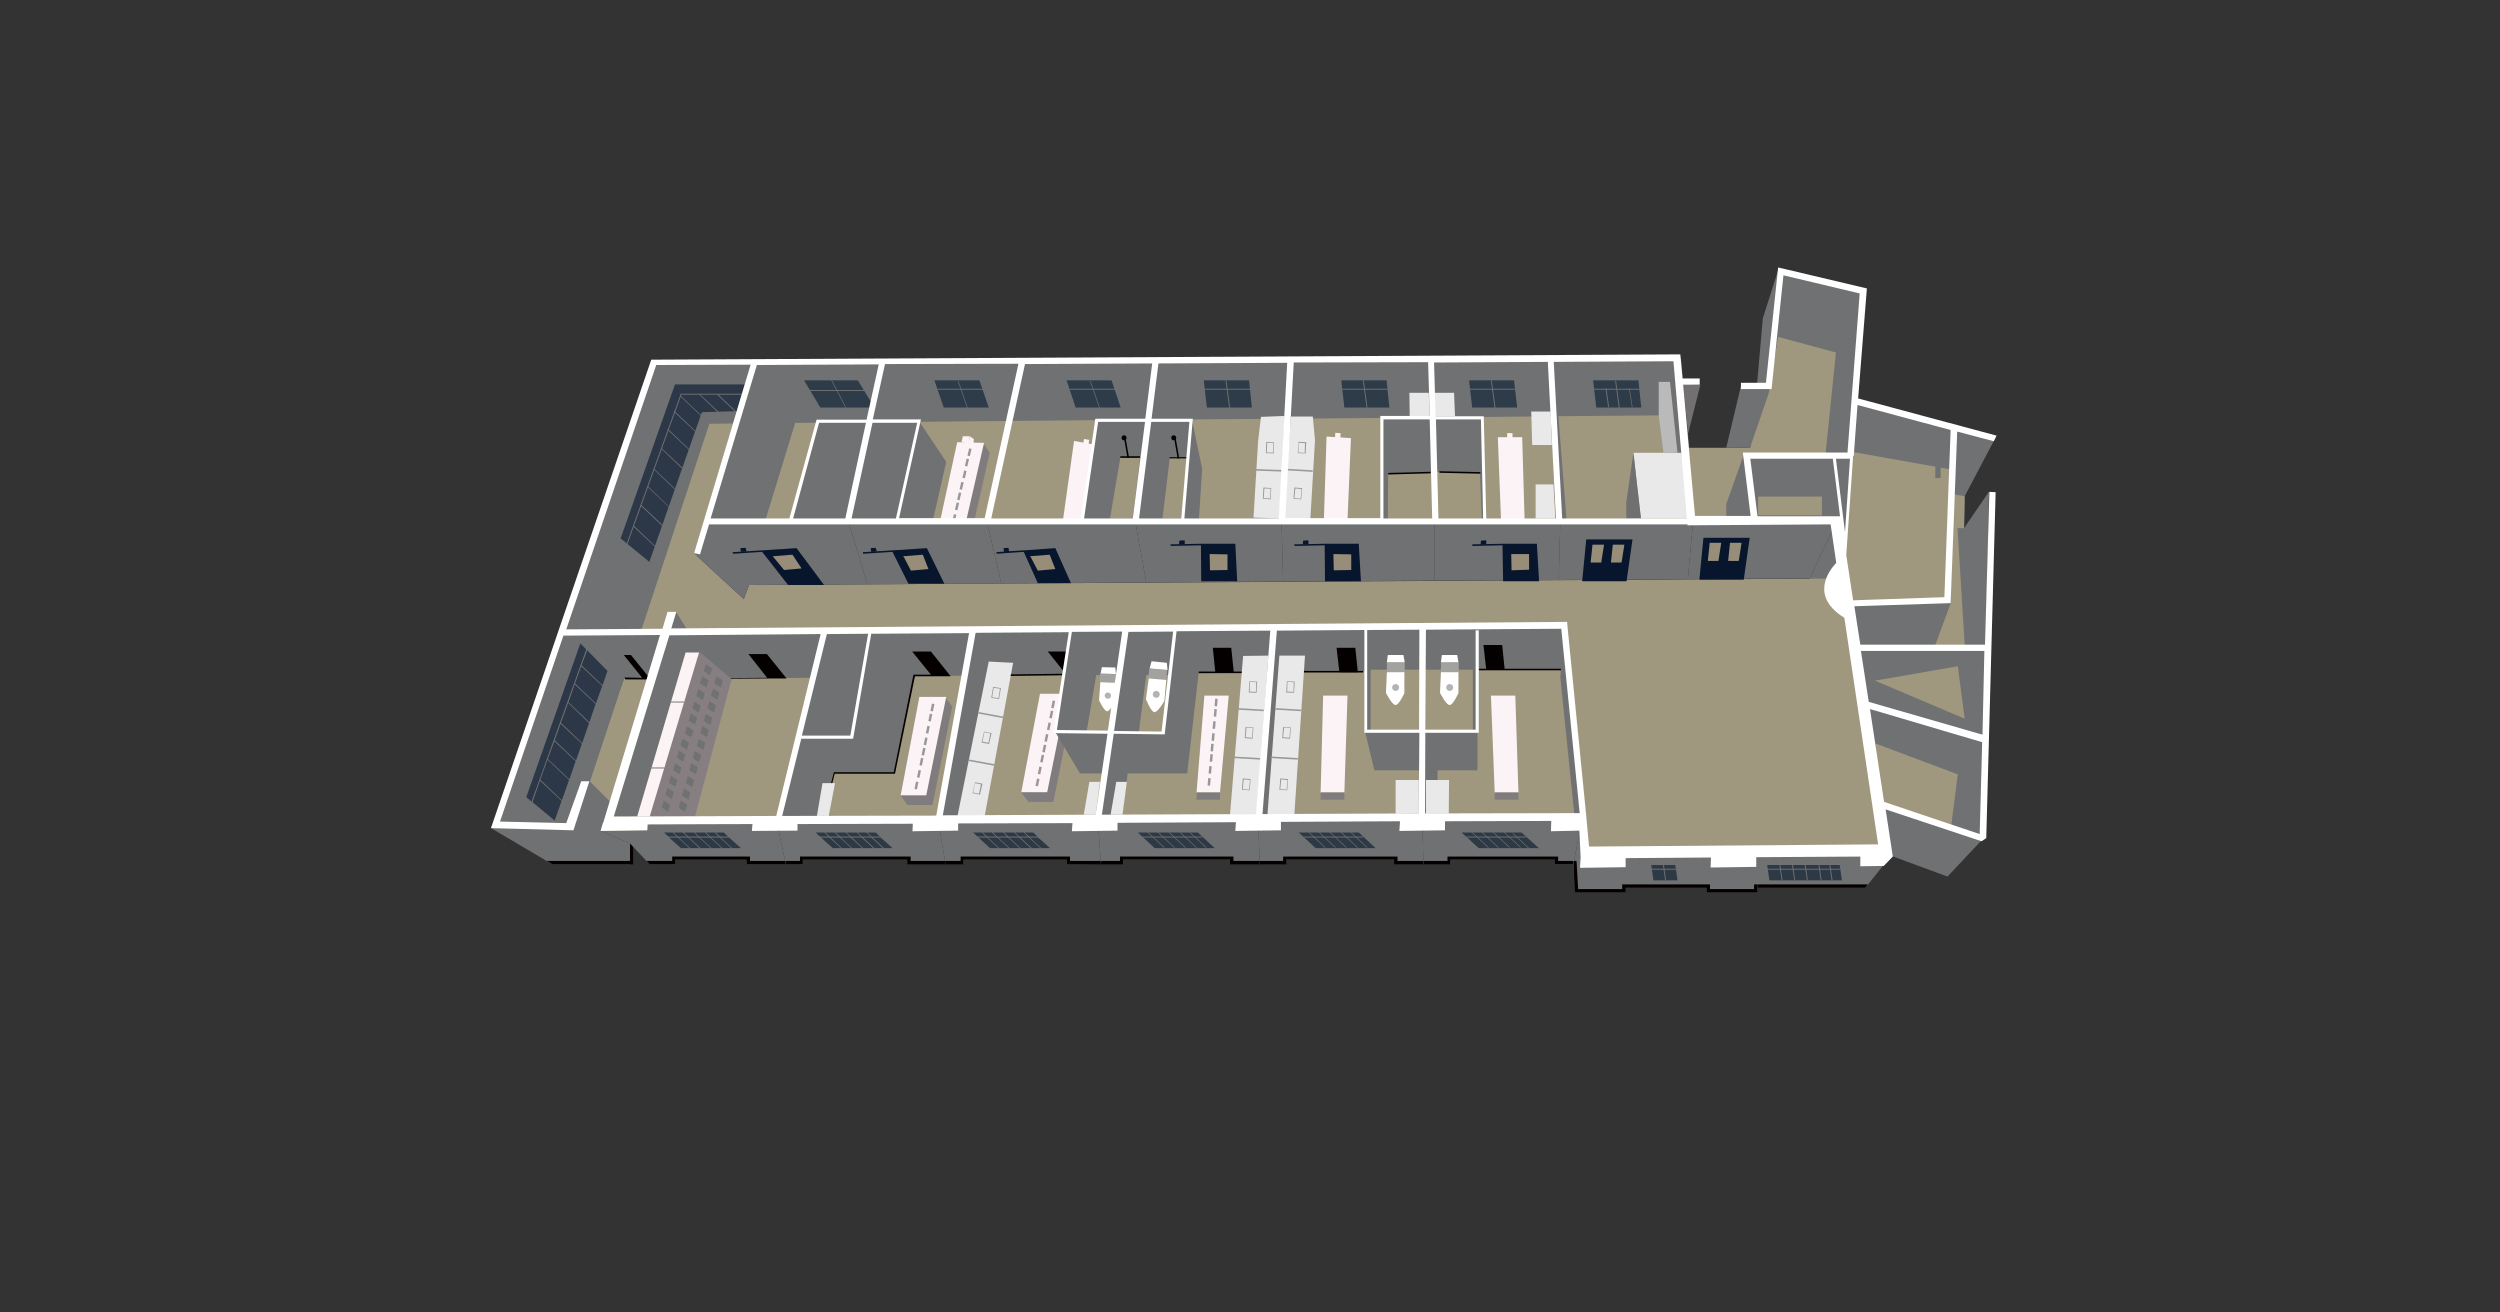 <?xml version="1.0" encoding="utf-8"?>
<!-- Generator: Adobe Illustrator 17.0.0, SVG Export Plug-In . SVG Version: 6.00 Build 0)  -->
<!DOCTYPE svg PUBLIC "-//W3C//DTD SVG 1.1//EN" "http://www.w3.org/Graphics/SVG/1.1/DTD/svg11.dtd">
<svg version="1.1" id="图层_1" xmlns="http://www.w3.org/2000/svg" xmlns:xlink="http://www.w3.org/1999/xlink" x="0px" y="0px"
	 width="800px" height="420px" viewBox="0 0 800 420" style="enable-background:new 0 0 800 420;" xml:space="preserve">
<rect x="0" y="0" width="800" height="420" fill="#333333" stroke="none"/>
<style type="text/css">
	.st0{fill:#707172;}
	.st1{fill:#A0977F;}
	.st2{fill:none;}
	.st3{fill:#07152D;}
	.st4{fill:#2C3848;}
	.st5{fill:#040000;}
	.st6{fill:#2E3946;}
	.st7{fill:#867E80;}
	.st8{fill:#FCF3F5;}
	.st9{fill:#FCF3F7;}
	.st10{fill:#807B7C;}
	.st11{fill:#EAE9E9;}
	.st12{fill:#999899;}
	.st13{fill:#A2A3A0;}
	.st14{fill:#FFFFFF;}
	.st15{fill:#B3B3B3;}
	.st16{fill:none;stroke:#FFFFFF;stroke-miterlimit:10;}
	.st17{fill:#2E3C4A;}
	.st18{fill:#978D78;}
	.st19{fill:none;stroke:#707172;stroke-width:0.25;stroke-miterlimit:10;}
	.st20{fill:#707071;}
	.st21{fill:#BABABA;}
	.st22{fill:#727071;}
</style>
<g>
	<g>
		<polygon class="st0" points="634.9,236.6 634.2,268.8 623.2,280.5 603.7,273.3 596.6,225.4 		"/>
		<polygon class="st0" points="596.6,225.4 593.9,207.2 635.5,207.4 634.9,236.6 		"/>
		<polygon class="st0" points="593.9,207.2 589.9,180.4 593.6,127.8 638.7,139.8 628.7,158.8 628.5,169 636.5,157.3 635.5,207.4 		
			"/>
		<polygon class="st1" points="600.1,237.9 626.5,247.8 624.3,264.9 601.9,257.7 		"/>
		<line class="st2" x1="622.3" y1="206.4" x2="630.8" y2="206.4"/>
		<polygon class="st1" points="628.5,169 628.7,158.8 625.3,158.2 624.3,169 624.2,193.1 619.3,206.4 628.7,206.4 626.4,169 		"/>
		<polygon class="st1" points="592.7,144.6 589.9,177.9 591.8,193.6 623.2,192.5 625.3,150.4 		"/>
		<polygon class="st1" points="626.5,213.2 600,217.8 628.7,230 		"/>
		<rect x="619.3" y="149.3" class="st0" width="1.7" height="3.7"/>
	</g>
	<path class="st0" d="M603.7,270.4l-15.9-103.8l-8.7,18.5l0.7,4.8c-2.7,2.8-9.2,11.2,2.7,18.3l9.2,62.3H603.7z"/>
	<polygon class="st3" points="585.1,226.2 590,220.2 592.3,229.2 586.4,234.5 	"/>
	<polygon class="st3" points="586.9,238.1 591.8,232.1 594.1,241.1 588.2,246.4 	"/>
	<polygon class="st3" points="588.7,251.5 593.6,245.5 596,254.5 590,259.8 	"/>
	<polygon class="st1" points="590.8,223.2 588.1,226.2 589,232.1 592.3,229.2 	"/>
	<polygon class="st1" points="592.6,235.1 589.9,238 590.8,244 594.1,241.1 	"/>
	<polygon class="st1" points="594.4,248.5 591.8,251.5 592.7,257.4 596,254.5 	"/>
</g>
<g>
	<polygon class="st1" points="235.5,134.7 226.5,134.7 203.1,202.1 500.5,200.1 507.3,272.2 603.7,272.2 590.5,185.1 239.7,187.2 
		238,191.7 223,177.9 	"/>
	<polygon class="st0" points="562.4,285.6 562.4,284.1 596.9,284.1 607.1,271.4 507,271.4 506.5,260.7 503.5,276.5 503.9,285.6 
		520.1,285.6 520.1,284.1 546.1,284.1 546.1,285.6 	"/>
	<polygon class="st0" points="241.7,116 209,116.1 179.1,202.5 205,202.3 227,135.6 235.9,135.5 	"/>
	<polygon class="st4" points="198.6,172.3 216,123 238.8,123 237.4,131.5 224.6,131.9 207.8,179.8 	"/>
	<g>
		<rect x="217.7" y="126" class="st0" width="19.7" height="0.3"/>
	</g>
	<g>
		<g>
			
				<rect x="209.1" y="124.6" transform="matrix(0.941 0.34 -0.34 0.941 63.361 -62.119)" class="st0" width="0.3" height="50.8"/>
		</g>
		<g>
			<polygon class="st0" points="209.5,174.9 202.6,168.4 202.8,168.2 209.6,174.7 			"/>
		</g>
		<g>
			<polygon class="st0" points="211.9,168.3 204.9,161.7 205.1,161.5 212.1,168.1 			"/>
		</g>
		<g>
			<polygon class="st0" points="214,162.2 207.1,155.7 207.2,155.5 214.1,162.1 			"/>
		</g>
		<g>
			<polygon class="st0" points="215.9,156.6 209.1,150.1 209.2,149.9 216,156.4 			"/>
		</g>
		<g>
			<polygon class="st0" points="218.3,150 211.4,143.4 211.6,143.3 218.4,149.7 			"/>
		</g>
		<g>
			<polygon class="st0" points="220.4,143.9 213.6,137.5 213.8,137.3 220.5,143.7 			"/>
		</g>
		<g>
			<polygon class="st0" points="222.4,138.1 215.6,131.7 215.8,131.5 222.5,137.9 			"/>
		</g>
		<g>
			<polygon class="st0" points="224.4,133.2 217.7,126.8 217.8,126.6 224.5,133 			"/>
		</g>
	</g>
	<g>
		<polygon class="st0" points="230.5,132.7 223.7,126.2 223.9,126.1 230.6,132.4 		"/>
	</g>
	<g>
		<polygon class="st0" points="235.1,131.6 229.5,126.3 229.7,126.1 235.5,131.6 		"/>
	</g>
	<polygon class="st0" points="216.4,195.9 219.7,201.2 214.7,201.3 	"/>
	<g>
		<polygon class="st5" points="562.4,283 562.4,284.1 596.9,284.1 597.7,283 		"/>
		<polygon class="st5" points="562.4,283 561.3,283 561.3,284.5 547.2,284.5 547.2,283 519.1,283 519.1,284.5 505,284.5 
			504.5,275.5 503.5,275.5 503.9,285.6 520.2,285.6 520.2,284.1 546.1,284.1 546.1,285.6 562.4,285.6 		"/>
	</g>
	<g>
		<polygon class="st6" points="536.8,281.7 529.1,281.7 528.4,276.8 536.1,276.8 		"/>
		<g>
			<rect x="528.4" y="278" class="st0" width="7.9" height="0.3"/>
		</g>
		<g>
			
				<rect x="530.2" y="279.1" transform="matrix(0.14 0.99 -0.99 0.14 734.495 -287.405)" class="st0" width="5" height="0.3"/>
		</g>
	</g>
	<polygon class="st6" points="589.4,281.7 566.2,281.7 565.5,276.8 588.7,276.8 	"/>
	<g>
		<rect x="565.5" y="278" class="st0" width="23.4" height="0.3"/>
	</g>
	<g>
		
			<rect x="567.3" y="279.1" transform="matrix(0.14 0.99 -0.99 0.14 766.59 -324.025)" class="st0" width="5" height="0.3"/>
	</g>
	<g>
		
			<rect x="571.4" y="279.1" transform="matrix(0.14 0.99 -0.99 0.14 770.041 -328.17)" class="st0" width="5" height="0.3"/>
	</g>
	<g>
		
			<rect x="575.6" y="279.1" transform="matrix(0.14 0.99 -0.99 0.14 773.507 -332.334)" class="st0" width="5" height="0.3"/>
	</g>
	<g>
		
			<rect x="579.9" y="279.1" transform="matrix(0.14 0.99 -0.99 0.14 777.324 -336.557)" class="st0" width="5" height="0.3"/>
	</g>
	<g>
		
			<rect x="583.4" y="279.1" transform="matrix(0.14 0.99 -0.99 0.14 780.329 -340.017)" class="st0" width="5" height="0.3"/>
	</g>
</g>
<g>
	<polygon class="st1" points="199.8,216.8 181,266.4 195.2,265.9 209,217 	"/>
	<polygon class="st0" points="200,217.3 208.9,217.4 212.9,202.3 178.7,202.5 157.3,265.1 176.8,276.6 201.6,276.6 201.6,269.9 
		192.3,265.9 195.2,256.5 188.8,250.1 199.8,216.8 	"/>
	<g>
		<polygon class="st4" points="179.4,231.6 177.5,236.9 184.3,243.4 184.3,243.4 186.2,238 		"/>
		<polygon class="st4" points="172.9,249.5 179.8,256.1 182.1,249.6 175.2,243.1 		"/>
		<polygon class="st4" points="177.4,237.2 175.3,242.9 182.2,249.4 184.2,243.6 		"/>
		<polygon class="st4" points="181.8,224.9 179.5,231.3 186.3,237.8 188.5,231.4 		"/>
		<polygon class="st4" points="187.6,207.8 185.7,205.9 168.4,255.1 170.1,256.5 		"/>
		<polygon class="st4" points="183.9,219 181.9,224.7 188.6,231.1 190.6,225.3 		"/>
		<polygon class="st4" points="172.8,249.8 170.4,256.7 177.5,262.6 179.7,256.3 		"/>
		<polygon class="st4" points="187.9,208.1 186.1,212.9 192.8,219.3 194.4,214.7 		"/>
		<polygon class="st4" points="186,213.2 184,218.7 190.7,225.1 192.7,219.5 		"/>
	</g>
	<polygon class="st5" points="176.8,276.6 175,275.5 201.6,275.5 201.6,269.9 202.6,270.9 202.6,276.6 	"/>
	<polygon class="st5" points="201.9,209.6 199.6,209.6 205.5,216.9 199.8,216.8 200.1,217.4 208.2,217.4 	"/>
</g>
<g>
	<polygon class="st1" points="209,217 260.6,216.7 247.8,265.6 194.6,265.9 	"/>
	<polygon class="st0" points="207.4,263.8 207.2,265.8 192.3,265.9 201.6,269.9 207.9,276.6 216.1,276.6 216.1,275.1 238.9,275.1 
		238.9,276.6 251.5,276.6 248.6,263.4 	"/>
	<polygon class="st0" points="263.7,201.9 212.9,202.3 195.5,261.3 209.7,261.3 223.3,217.2 260,216.8 	"/>
	<polygon class="st5" points="238.9,276.6 251.5,276.6 251.3,275.5 240,275.5 240,274.1 215.1,274.1 215.1,275.5 206.9,275.5 
		207.9,276.6 216.1,276.6 216.1,275.1 238.9,275.1 	"/>
	<g>
		<polygon class="st6" points="216.9,267.7 219.9,267.7 218.5,266.4 215.6,266.4 		"/>
		<polygon class="st6" points="223.8,271.4 220.2,268 217.2,268 220.9,271.4 		"/>
		<polygon class="st6" points="220.2,267.7 223.4,267.7 222.1,266.4 218.9,266.4 		"/>
		<polygon class="st6" points="223.7,268 220.5,268 224.2,271.4 227.4,271.4 		"/>
		<polygon class="st6" points="230,267.7 228.7,266.4 225.9,266.4 227.3,267.7 		"/>
		<polygon class="st6" points="223.7,267.7 226.9,267.7 225.6,266.4 222.4,266.4 		"/>
		<polygon class="st6" points="216.9,268 214.1,268 217.9,271.4 220.6,271.4 		"/>
		<polygon class="st6" points="230.4,267.7 233,267.7 231.6,266.4 229,266.4 		"/>
		<polygon class="st6" points="216.6,267.7 215.3,266.4 212.5,266.4 213.9,267.7 		"/>
		<polygon class="st6" points="230.3,268 227.5,268 231.2,271.4 234,271.4 		"/>
		<polygon class="st6" points="227.2,268 224,268 227.7,271.4 230.9,271.4 		"/>
		<polygon class="st6" points="233.3,268 230.6,268 234.3,271.4 237.1,271.4 		"/>
	</g>
	<polygon class="st5" points="251.7,217.1 245.4,209.3 239.5,209.3 245.5,216.9 219.2,217.1 219.2,217.3 246,217.1 246,217.1 	"/>
	<polygon class="st7" points="219.4,208.8 203.9,261.3 208.4,261.3 222.4,261.3 234.1,217.3 224.1,208.8 	"/>
	<polygon class="st8" points="219.4,208.8 203.9,261.3 207.9,261.3 223.7,208.8 	"/>
	<g>
		<rect x="214.7" y="224.5" class="st0" width="4.2" height="0.3"/>
	</g>
	<g>
		<rect x="208.4" y="245.6" class="st0" width="4.2" height="0.3"/>
	</g>
	<g>
		<polygon class="st0" points="211.7,258.4 213.8,259.8 214.4,257.5 212.4,256.2 		"/>
		<polygon class="st0" points="212.9,254.3 215,255.7 215.6,253.4 213.6,252.1 		"/>
		<polygon class="st0" points="214.1,250.5 216.1,251.8 216.8,249.6 214.7,248.2 		"/>
		<polygon class="st0" points="218.1,245.6 216,244.3 215.4,246.5 217.4,247.8 		"/>
		<polygon class="st0" points="219.3,241.5 217.3,240.2 216.6,242.4 218.6,243.8 		"/>
		<polygon class="st0" points="220.5,237.6 218.4,236.3 217.7,238.5 219.8,239.9 		"/>
		<polygon class="st0" points="221.9,233.8 219.8,232.4 219.2,234.7 221.2,236 		"/>
		<polygon class="st0" points="223.1,229.7 221,228.3 220.4,230.6 222.4,231.9 		"/>
		<polygon class="st0" points="224.2,225.8 222.2,224.5 221.5,226.7 223.6,228 		"/>
		<polygon class="st0" points="225.5,221.8 223.5,220.5 222.8,222.7 224.9,224.1 		"/>
		<polygon class="st0" points="226.7,217.7 224.7,216.4 224,218.7 226.1,220 		"/>
		<polygon class="st0" points="227.9,213.9 225.9,212.5 225.2,214.8 227.2,216.1 		"/>
		<polygon class="st0" points="217.2,258.5 219.2,259.8 219.9,257.5 217.8,256.2 		"/>
		<polygon class="st0" points="218.2,254.6 220.3,255.9 220.9,253.6 218.9,252.3 		"/>
		<polygon class="st0" points="219.5,250.6 221.5,251.9 222.1,249.6 220.1,248.3 		"/>
		<polygon class="st0" points="220.6,246.5 222.7,247.8 223.3,245.5 221.2,244.2 		"/>
		<polygon class="st0" points="221.7,242.6 223.7,243.9 224.4,241.6 222.3,240.3 		"/>
		<polygon class="st0" points="223,238.7 225.1,240 225.7,237.7 223.6,236.4 		"/>
		<polygon class="st0" points="224.1,234.6 226.2,235.9 226.8,233.6 224.8,232.3 		"/>
		<polygon class="st0" points="225.2,230.7 227.3,232 227.9,229.7 225.8,228.4 		"/>
		<polygon class="st0" points="226.4,226.7 228.5,228 229.1,225.7 227,224.4 		"/>
		<polygon class="st0" points="227.5,222.6 229.6,223.9 230.2,221.6 228.2,220.3 		"/>
		<polygon class="st0" points="229.2,216.4 228.6,218.7 230.7,220 231.3,217.7 		"/>
	</g>
</g>
<g>
	<polygon class="st1" points="407,201.2 403.1,261.7 455.1,261.2 454.9,200.8 	"/>
	<polygon class="st0" points="411.3,275.2 446.1,275.2 446.1,276.5 455.5,276.5 455.1,261.2 402.6,261.7 403.1,276.5 411.3,276.5 	
		"/>
	<polygon class="st0" points="455.5,214.6 455.5,214.5 455.5,200.9 455.1,200.9 455.1,200.5 407.6,200.8 406.2,215.2 406.9,215.2 
		402.4,261.6 408.4,261.7 411.4,215.1 436.8,214.8 436.8,234 439.8,246.5 455.5,246.5 455.5,214.6 	"/>
	<polygon class="st1" points="455.1,214.3 438.6,214.3 438.6,233.8 455.1,233.8 	"/>
	<polygon class="st5" points="455.5,275.5 447.2,275.5 447.2,274.1 410.6,274.1 410.6,275.5 403.1,275.5 403.1,276.6 411.6,276.6 
		411.6,275.1 446.1,275.1 446.1,276.6 455.5,276.6 	"/>
	<g>
		<polygon class="st6" points="440.2,271.4 421,271.4 415.6,266.4 434.8,266.4 		"/>
		<g>
			<rect x="417.1" y="267.7" class="st0" width="19.1" height="0.3"/>
		</g>
		<g>
			
				<rect x="417.5" y="268.8" transform="matrix(0.732 0.681 -0.681 0.732 296.218 -214.917)" class="st0" width="7.3" height="0.2"/>
		</g>
		<g>
			
				<rect x="420.8" y="268.8" transform="matrix(0.732 0.681 -0.681 0.732 297.097 -217.15)" class="st0" width="7.3" height="0.2"/>
		</g>
		<g>
			
				<rect x="424.3" y="268.8" transform="matrix(0.732 0.681 -0.681 0.732 298.02 -219.546)" class="st0" width="7.3" height="0.2"/>
		</g>
		<g>
			
				<rect x="427.9" y="268.8" transform="matrix(0.732 0.681 -0.681 0.732 299.008 -221.955)" class="st0" width="7.3" height="0.2"/>
		</g>
		<g>
			
				<rect x="430.9" y="268.8" transform="matrix(0.732 0.681 -0.681 0.732 299.836 -224.06)" class="st0" width="7.3" height="0.2"/>
		</g>
	</g>
	<polygon class="st5" points="434.5,215.1 428.6,215.1 427.7,207.3 433.7,207.3 	"/>
	<g>
		<rect x="411.4" y="214.7" class="st5" width="24.8" height="0.5"/>
	</g>
	<g>
		<polygon class="st9" points="423.4,222.6 422.6,253.6 430.2,253.6 431.2,222.6 		"/>
		<polygon class="st10" points="422.6,253.6 422.6,255.9 430.2,255.9 430.2,253.6 		"/>
	</g>
	<polygon class="st11" points="417.6,209.8 409.4,209.8 405.6,260.5 414.2,260.5 414.2,260.5 	"/>
	<g>
		<g>
			
				<rect x="411.8" y="218.2" transform="matrix(-0.999 -4.590200e-002 4.590200e-002 -0.999 815.388 458.41)" class="st11" width="2.2" height="3.3"/>
			<path class="st12" d="M414.1,221.7l-2.5-0.1l0.2-3.6l2.5,0.1L414.1,221.7z M411.9,221.3l2,0.1l0.1-3.1l-2-0.1L411.9,221.3z"/>
		</g>
		<g>
			
				<rect x="410.6" y="232.8" transform="matrix(-0.996 -8.729838e-002 8.729838e-002 -0.996 801.357 504.033)" class="st11" width="2.2" height="3.3"/>
			<path class="st12" d="M412.8,236.4l-2.5-0.2l0.3-3.6l2.5,0.2L412.8,236.4z M410.6,235.9l2,0.2l0.3-3.1l-2-0.2L410.6,235.9z"/>
		</g>
		<g>
			
				<rect x="409.7" y="249.3" transform="matrix(-0.996 -8.729838e-002 8.729838e-002 -0.996 798.129 536.932)" class="st11" width="2.2" height="3.3"/>
			<path class="st12" d="M411.9,252.9l-2.5-0.2l0.3-3.6l2.5,0.2L411.9,252.9z M409.7,252.5l2,0.2l0.3-3.1l-2-0.2L409.7,252.5z"/>
		</g>
		<g>
			
				<rect x="408.2" y="226.9" transform="matrix(0.998 5.889846e-002 -5.889846e-002 0.998 14.092 -23.895)" class="st12" width="8.3" height="0.5"/>
		</g>
		<g>
			
				<rect x="407" y="242.4" transform="matrix(0.998 5.887518e-002 -5.887518e-002 0.998 14.997 -23.786)" class="st12" width="8.4" height="0.5"/>
		</g>
	</g>
	<g>
		<rect x="443.8" y="211.9" class="st13" width="5.7" height="3.3"/>
		<polygon class="st14" points="444.1,209.6 443.8,211.9 449.5,211.9 449.1,209.6 		"/>
		<path class="st14" d="M443.8,215.1l-0.3,6.6c0,0,2,4,3.1,3.9c1.1,0,2.8-3.8,2.8-3.8v-6.7L443.8,215.1L443.8,215.1z"/>
		<circle class="st15" cx="446.6" cy="220" r="1.1"/>
	</g>
	<polygon class="st11" points="454,260.3 446.6,260.4 446.6,249.6 454,249.6 	"/>
</g>
<g>
	<polygon class="st1" points="455.1,200.5 455.1,261.7 506.6,261.7 500.5,200.1 	"/>
	<polygon class="st0" points="455.1,261.2 455.5,276.5 464.1,276.5 464.1,275.2 497.5,275.2 497.5,276.5 503.5,276.5 506.5,260.7 	
		"/>
	<polygon class="st0" points="501.4,211.3 501.4,200.1 455.1,200.5 455.5,214.5 455.5,241.5 455.1,241.3 455.1,260.3 460,260.3 
		460,246.5 472.8,246.5 472.8,232.8 472.8,214.4 499.5,214.1 499.3,216.7 503.9,261.7 506.6,261.7 	"/>
	<polygon class="st1" points="455.1,233.8 471.3,233.8 471.3,214.3 455.1,214.3 	"/>
	<polygon class="st5" points="455.5,276.6 464.1,276.6 464.1,275.1 497.5,275.1 497.5,276.5 503.5,276.5 503.5,275.5 498.6,275.5 
		498.6,274.1 463.2,274.1 463.2,275.5 455.5,275.5 	"/>
	<g>
		<polygon class="st6" points="492.4,271.4 473.2,271.4 467.7,266.4 486.9,266.4 		"/>
		<g>
			<rect x="469.3" y="267.7" class="st0" width="19.1" height="0.3"/>
		</g>
		<g>
			
				<rect x="469.7" y="268.8" transform="matrix(0.732 0.681 -0.681 0.732 310.228 -250.466)" class="st0" width="7.3" height="0.2"/>
		</g>
		<g>
			
				<rect x="473" y="268.8" transform="matrix(0.732 0.681 -0.681 0.732 311.059 -252.684)" class="st0" width="7.3" height="0.2"/>
		</g>
		<g>
			
				<rect x="476.5" y="268.8" transform="matrix(0.732 0.681 -0.681 0.732 312.052 -255.101)" class="st0" width="7.3" height="0.2"/>
		</g>
		<g>
			
				<rect x="480" y="268.8" transform="matrix(0.732 0.681 -0.681 0.732 312.995 -257.497)" class="st0" width="7.3" height="0.2"/>
		</g>
		<g>
			
				<rect x="483.1" y="268.8" transform="matrix(0.732 0.682 -0.682 0.732 313.872 -259.619)" class="st0" width="7.3" height="0.2"/>
		</g>
	</g>
	<polygon class="st5" points="481.5,214.3 475.6,214.3 474.7,206.4 480.7,206.4 	"/>
	<g>
		<rect x="473.3" y="214" class="st5" width="26.2" height="0.5"/>
	</g>
	<g>
		<polygon class="st9" points="477.1,222.6 478.3,253.6 485.9,253.6 484.9,222.6 		"/>
		<polygon class="st10" points="478.3,253.6 478.3,255.9 485.9,255.9 485.9,253.6 		"/>
	</g>
	<g>
		<rect x="461.1" y="211.9" class="st13" width="5.7" height="3.3"/>
		<polygon class="st14" points="461.4,209.6 461.1,211.9 466.7,211.9 466.3,209.6 		"/>
		<path class="st14" d="M461.1,215.1l-0.3,6.6c0,0,2,4,3.1,3.9c1.1,0,2.8-3.8,2.8-3.8v-6.7L461.1,215.1L461.1,215.1z"/>
		<circle class="st15" cx="463.9" cy="220" r="1.1"/>
	</g>
	<polygon class="st11" points="463.6,260.3 456.3,260.4 456.3,249.6 463.7,249.6 	"/>
</g>
<g>
	<polygon class="st1" points="311.3,201.5 300.2,262.8 351.3,262.3 360.6,201.2 	"/>
	<polygon class="st0" points="300.2,262.8 302.6,276.5 308.3,276.5 308.3,275.1 341.4,275.1 341.4,276.6 352.3,276.5 351.3,262.3 	
		"/>
	<g>
		<polygon class="st10" points="333,222 326.8,253.6 329.1,256.6 337.1,256.6 343.3,225.1 341.1,222 		"/>
		<polygon class="st9" points="332.8,222 326.8,253.5 335.1,253.5 341.5,222 		"/>
	</g>
	<g>
		
			<rect x="330.7" y="249.8" transform="matrix(-0.199 0.98 -0.98 -0.199 643.246 -25.097)" class="st12" width="2.4" height="0.8"/>
		
			<rect x="331.4" y="246.1" transform="matrix(-0.199 0.98 -0.98 -0.199 640.486 -30.342)" class="st12" width="2.4" height="0.8"/>
		
			<rect x="332.2" y="242.3" transform="matrix(-0.199 0.98 -0.98 -0.199 637.685 -35.667)" class="st12" width="2.4" height="0.8"/>
		
			<rect x="332.9" y="239" transform="matrix(-0.199 0.98 -0.98 -0.199 635.279 -40.241)" class="st12" width="2.4" height="0.8"/>
		
			<rect x="333.5" y="235.7" transform="matrix(-0.199 0.98 -0.98 -0.199 632.837 -44.882)" class="st12" width="2.4" height="0.8"/>
		
			<rect x="334.3" y="231.9" transform="matrix(-0.199 0.98 -0.98 -0.199 630.079 -50.127)" class="st12" width="2.4" height="0.8"/>
		
			<rect x="335.1" y="228.1" transform="matrix(-0.199 0.98 -0.98 -0.199 627.278 -55.452)" class="st12" width="2.4" height="0.8"/>
		
			<rect x="335.8" y="224.9" transform="matrix(-0.199 0.98 -0.98 -0.199 624.871 -60.026)" class="st12" width="2.4" height="0.8"/>
	</g>
	<polygon class="st0" points="360.6,201.2 311.3,201.5 300.2,261.9 314.5,261.9 322.5,216.1 340.3,215.9 337.6,234.1 345.6,247.5 
		353.5,247.5 	"/>
	<polygon class="st11" points="324.2,212.1 316.4,211.7 306.4,261.1 315.1,261.1 	"/>
	<g>
		<g>
			
				<rect x="317.6" y="220" transform="matrix(-0.986 -0.169 0.169 -0.986 595.434 494.109)" class="st11" width="2.2" height="3.3"/>
			<path class="st12" d="M319.7,223.7l-2.5-0.4l0.6-3.5l2.5,0.4L319.7,223.7z M317.5,223.1l2,0.3l0.5-3l-2-0.3L317.5,223.1z"/>
		</g>
		<g>
			
				<rect x="314.6" y="234.4" transform="matrix(-0.978 -0.21 0.21 -0.978 574.798 533.058)" class="st11" width="2.2" height="3.3"/>
			<path class="st12" d="M316.5,238.1l-2.4-0.5l0.8-3.5l2.4,0.5L316.5,238.1z M314.4,237.3l1.9,0.4l0.6-3l-1.9-0.4L314.4,237.3z"/>
		</g>
		<g>
			
				<rect x="311.6" y="250.7" transform="matrix(-0.978 -0.21 0.21 -0.978 565.588 564.646)" class="st11" width="2.2" height="3.3"/>
			<path class="st12" d="M313.6,254.3l-2.4-0.5l0.8-3.5l2.4,0.5L313.6,254.3z M311.4,253.6l1.9,0.4l0.6-3l-1.9-0.4L311.4,253.6z"/>
		</g>
		<g>
			
				<rect x="313.2" y="228.6" transform="matrix(0.983 0.182 -0.182 0.983 46.879 -53.867)" class="st12" width="8.3" height="0.5"/>
		</g>
		<g>
			
				<rect x="310" y="243.8" transform="matrix(0.983 0.182 -0.182 0.983 49.612 -53.059)" class="st12" width="8.4" height="0.5"/>
		</g>
	</g>
	<polygon class="st5" points="352.4,275.5 342.4,275.5 342.4,274.1 307.4,274.1 307.4,274.1 307.4,275.5 302.7,275.5 302.6,276.6 
		308.3,276.6 308.3,275.1 341.4,275.1 341.4,276.6 352.3,276.6 	"/>
	<g>
		<polygon class="st6" points="315.9,267.7 318.8,267.7 317.4,266.4 314.5,266.4 		"/>
		<polygon class="st6" points="322.6,268 319.4,268 323.1,271.4 326.3,271.4 		"/>
		<polygon class="st6" points="319.1,267.7 322.3,267.7 321,266.4 317.8,266.4 		"/>
		<polygon class="st6" points="328.9,267.7 327.6,266.4 324.8,266.4 326.2,267.7 		"/>
		<polygon class="st6" points="322.7,267.7 325.9,267.7 324.5,266.4 321.3,266.4 		"/>
		<polygon class="st6" points="322.8,271.4 319.1,268 316.1,268 319.8,271.4 		"/>
		<polygon class="st6" points="329.3,267.7 332,267.7 330.6,266.4 327.9,266.4 		"/>
		<polygon class="st6" points="315.5,267.7 314.2,266.4 311.4,266.4 312.8,267.7 		"/>
		<polygon class="st6" points="326.1,268 322.9,268 326.6,271.4 329.8,271.4 		"/>
		<polygon class="st6" points="315.8,268 313.1,268 316.8,271.4 319.5,271.4 		"/>
		<polygon class="st6" points="332.2,268 329.5,268 333.2,271.4 336,271.4 		"/>
		<polygon class="st6" points="329.2,268 326.5,268 330.2,271.4 332.9,271.4 		"/>
	</g>
	<polygon class="st5" points="341.3,208.5 335.3,208.5 340.5,215 	"/>
	<polygon class="st1" points="350.8,216 347.7,234.2 354.5,234 357.1,216 	"/>
	<g>
		
			<rect x="352.2" y="215.6" transform="matrix(-1 -3.279876e-002 3.279876e-002 -1 701.967 445.544)" class="st13" width="4.9" height="2.8"/>
		<polygon class="st14" points="352.6,213.5 352.2,215.5 357.1,215.7 356.9,213.6 		"/>
		<path class="st14" d="M352.1,218.3l-0.4,5.8c0,0,1.6,3.5,2.6,3.5c0.9,0,2.6-3.3,2.6-3.3l0.2-5.8L352.1,218.3z"/>
		<ellipse class="st15" cx="354.5" cy="222.6" rx="1" ry="1"/>
	</g>
	<path class="st16" d="M337.6,234.1"/>
	<g>
		<polygon class="st5" points="323.4,216.3 323.5,215.8 340,215.6 340,216.1 		"/>
	</g>
	<polygon class="st11" points="352,250.2 348.6,250.2 346.8,260.7 350.6,260.7 	"/>
</g>
<g>
	<polygon class="st1" points="248.2,263.4 263.7,202.1 311.3,201.5 300.2,262.8 	"/>
	<polygon class="st0" points="248.6,263.4 251.5,276.6 256.9,276.6 256.9,275.1 290.3,275.1 290.3,276.5 302.6,276.5 300.2,262.8 	
		"/>
	<polygon class="st0" points="311.4,201.5 270.2,201.8 263.7,201.8 263.5,202.4 249,261.9 263.3,261.9 266.7,247.1 266.9,247.3 
		286.2,247.3 292.5,216.4 308.6,216.2 	"/>
	<polygon class="st5" points="302.7,275.5 291.4,275.5 291.4,274.1 256,274.1 256,275.5 251.3,275.5 251.5,276.6 256.9,276.6 
		256.9,275.1 290.3,275.1 290.3,276.6 302.6,276.6 	"/>
	<g>
		<polygon class="st6" points="268.8,267.7 272,267.7 270.6,266.4 267.4,266.4 		"/>
		<polygon class="st6" points="265.5,267.7 268.4,267.7 267.1,266.4 264.1,266.4 		"/>
		<polygon class="st6" points="272.4,271.4 268.7,268 265.8,268 269.4,271.4 		"/>
		<polygon class="st6" points="278.6,267.7 277.2,266.4 274.4,266.4 275.8,267.7 		"/>
		<polygon class="st6" points="272.3,267.7 275.5,267.7 274.1,266.4 270.9,266.4 		"/>
		<polygon class="st6" points="272.2,268 269,268 272.7,271.4 275.9,271.4 		"/>
		<polygon class="st6" points="265.4,268 262.7,268 266.5,271.4 269.1,271.4 		"/>
		<polygon class="st6" points="278.9,267.7 281.6,267.7 280.2,266.4 277.5,266.4 		"/>
		<polygon class="st6" points="265.1,267.7 263.8,266.4 261,266.4 262.4,267.7 		"/>
		<polygon class="st6" points="281.8,268 279.2,268 282.9,271.4 285.6,271.4 		"/>
		<polygon class="st6" points="278.8,268 276.1,268 279.8,271.4 282.5,271.4 		"/>
		<polygon class="st6" points="275.7,268 272.6,268 276.2,271.4 279.4,271.4 		"/>
	</g>
	<polygon class="st5" points="304.2,216.4 297.9,208.5 291.9,208.5 297.9,215.9 292.8,215.9 292.8,215.9 292.3,215.9 286,247.1 
		266.8,247.1 263.3,261 263.7,261.1 267.1,247.6 286.4,247.6 292.8,216.3 292.7,216.4 298.2,216.4 298.2,216.4 298.2,216.4 	"/>
	<g>
		<polygon class="st10" points="294.3,223 288.2,254.6 290.4,257.6 298.4,257.6 304.7,226.1 302.4,223 		"/>
		<polygon class="st9" points="294.2,223 288.2,254.5 296.4,254.5 302.8,223 		"/>
	</g>
	<g>
		
			<rect x="292" y="250.9" transform="matrix(-0.199 0.98 -0.98 -0.199 597.889 14.023)" class="st12" width="2.4" height="0.8"/>
		
			<rect x="292.8" y="247.1" transform="matrix(-0.199 0.98 -0.98 -0.199 595.129 8.779)" class="st12" width="2.4" height="0.8"/>
		
			<rect x="293.5" y="243.3" transform="matrix(-0.199 0.98 -0.98 -0.199 592.328 3.453)" class="st12" width="2.4" height="0.8"/>
		
			<rect x="294.2" y="240" transform="matrix(-0.199 0.98 -0.98 -0.199 589.921 -1.121)" class="st12" width="2.4" height="0.8"/>
		
			<rect x="294.9" y="236.7" transform="matrix(-0.199 0.98 -0.98 -0.199 587.48 -5.762)" class="st12" width="2.4" height="0.8"/>
		
			<rect x="295.7" y="233" transform="matrix(-0.199 0.98 -0.98 -0.199 584.722 -11.007)" class="st12" width="2.4" height="0.8"/>
		
			<rect x="296.4" y="229.2" transform="matrix(-0.199 0.98 -0.98 -0.199 581.921 -16.332)" class="st12" width="2.4" height="0.8"/>
		
			<rect x="297.1" y="225.9" transform="matrix(-0.199 0.98 -0.98 -0.199 579.514 -20.906)" class="st12" width="2.4" height="0.8"/>
	</g>
	<polygon class="st11" points="267.2,250.6 263.2,250.6 261.4,261.1 265.2,261.1 	"/>
</g>
<g>
	<polygon class="st0" points="359.4,275.2 393.6,275.2 393.6,276.5 403.1,276.5 402.6,261.7 351.3,262.3 352.3,276.5 359.4,276.5 	
		"/>
	<polygon class="st1" points="360.6,201.2 351.3,262.3 403.1,261.7 407.7,200.8 	"/>
	<polygon class="st0" points="353.5,247.5 379.9,247.5 383.6,215.1 376.2,201.5 360.2,201.9 	"/>
	<polygon class="st0" points="406.2,215.2 358,215.7 360.6,201.2 407.6,200.8 	"/>
	<polygon class="st0" points="358.5,208.1 365.2,215.3 359.1,260.6 352,260.9 	"/>
	<polygon class="st5" points="403.1,275.5 394.7,275.5 394.7,274.1 358.4,274.1 358.4,275.5 352.4,275.5 352.3,276.6 359.4,276.6 
		359.4,275.1 393.6,275.1 393.6,276.6 403.1,276.6 	"/>
	<g>
		<polygon class="st6" points="388.7,271.4 369.5,271.4 364.1,266.4 383.3,266.4 		"/>
		<g>
			<rect x="365.6" y="267.7" class="st0" width="19.1" height="0.3"/>
		</g>
		<g>
			
				<rect x="366" y="268.8" transform="matrix(0.732 0.681 -0.681 0.732 282.408 -179.821)" class="st0" width="7.3" height="0.2"/>
		</g>
		<g>
			
				<rect x="369.3" y="268.8" transform="matrix(0.732 0.681 -0.681 0.732 283.286 -182.054)" class="st0" width="7.3" height="0.2"/>
		</g>
		<g>
			
				<rect x="372.8" y="268.8" transform="matrix(0.732 0.681 -0.681 0.732 284.231 -184.455)" class="st0" width="7.3" height="0.2"/>
		</g>
		<g>
			
				<rect x="376.4" y="268.8" transform="matrix(0.732 0.681 -0.681 0.732 285.175 -186.852)" class="st0" width="7.3" height="0.2"/>
		</g>
		<g>
			
				<rect x="379.4" y="268.8" transform="matrix(0.732 0.681 -0.681 0.732 286.024 -188.962)" class="st0" width="7.3" height="0.2"/>
		</g>
	</g>
	<polygon class="st5" points="394.8,215.1 388.9,215.1 388.1,207.3 394,207.3 	"/>
	<polygon class="st1" points="366.8,216 364.4,234.4 371.9,234.5 374.1,216 	"/>
	<g>
		
			<rect x="367.8" y="214.1" transform="matrix(-0.996 -9.150054e-002 9.150054e-002 -0.996 719.892 464.543)" class="st13" width="5.7" height="3.2"/>
		<polygon class="st14" points="368.5,211.6 367.9,213.9 373.6,214.4 373.4,212.1 		"/>
		<path class="st14" d="M367.6,217.1l-0.9,6.6c0,0,1.6,4.1,2.7,4.2c1.1,0.1,3.2-3.6,3.2-3.6l0.6-6.7L367.6,217.1z"/>
		<ellipse class="st15" cx="370" cy="222.2" rx="1.1" ry="1.1"/>
	</g>
	<path class="st16" d="M372.2,234.5"/>
	<g>
		<rect x="383.6" y="214.9" class="st5" width="21.9" height="0.5"/>
	</g>
	<g>
		<polygon class="st9" points="385.4,222.6 382.9,253.6 390.4,253.6 393.2,222.6 		"/>
		<polygon class="st10" points="382.9,253.6 382.9,255.9 390.4,255.9 390.4,253.6 		"/>
	</g>
	<g>
		
			<rect x="385.7" y="249.9" transform="matrix(-8.729839e-002 0.996 -0.996 -8.729839e-002 669.998 -113.303)" class="st12" width="2.4" height="0.8"/>
		
			<rect x="386" y="246.1" transform="matrix(-8.729839e-002 0.996 -0.996 -8.729839e-002 666.564 -117.78)" class="st12" width="2.4" height="0.8"/>
		
			<rect x="386.4" y="242.2" transform="matrix(-8.729839e-002 0.996 -0.996 -8.729839e-002 663.079 -122.325)" class="st12" width="2.4" height="0.8"/>
		
			<rect x="386.7" y="238.9" transform="matrix(-8.729839e-002 0.996 -0.996 -8.729839e-002 660.083 -126.231)" class="st12" width="2.4" height="0.8"/>
		
			<rect x="387" y="235.5" transform="matrix(-8.729839e-002 0.996 -0.996 -8.729839e-002 657.044 -130.193)" class="st12" width="2.4" height="0.8"/>
		
			<rect x="387.3" y="231.7" transform="matrix(-8.729839e-002 0.996 -0.996 -8.729839e-002 653.611 -134.669)" class="st12" width="2.4" height="0.8"/>
		
			<rect x="387.6" y="227.8" transform="matrix(-8.729839e-002 0.996 -0.996 -8.729839e-002 650.126 -139.215)" class="st12" width="2.4" height="0.8"/>
		
			<rect x="387.9" y="224.5" transform="matrix(-8.729839e-002 0.996 -0.996 -8.729839e-002 647.13 -143.12)" class="st12" width="2.4" height="0.8"/>
	</g>
	<polygon class="st11" points="397.8,209.9 405.9,209.8 402.1,260.5 393.6,260.7 393.6,260.7 	"/>
	<g>
		<g>
			
				<rect x="399.8" y="218.2" transform="matrix(-0.999 -4.590200e-002 4.590200e-002 -0.999 791.388 457.86)" class="st11" width="2.2" height="3.3"/>
			<path class="st12" d="M402.1,221.7l-2.5-0.1l0.2-3.6l2.5,0.1L402.1,221.7z M399.9,221.3l2,0.1l0.1-3.1l-2-0.1L399.9,221.3z"/>
		</g>
		<g>
			
				<rect x="398.6" y="232.8" transform="matrix(-0.996 -8.729838e-002 8.729838e-002 -0.996 777.388 502.985)" class="st11" width="2.2" height="3.3"/>
			<path class="st12" d="M400.8,236.4l-2.5-0.2l0.3-3.6l2.5,0.2L400.8,236.4z M398.6,235.9l2,0.2l0.3-3.1l-2-0.2L398.6,235.9z"/>
		</g>
		<g>
			
				<rect x="397.7" y="249.3" transform="matrix(-0.996 -8.729838e-002 8.729838e-002 -0.996 774.161 535.885)" class="st11" width="2.2" height="3.3"/>
			<path class="st12" d="M399.9,252.9l-2.5-0.2l0.3-3.6l2.5,0.2L399.9,252.9z M397.7,252.5l2,0.2l0.3-3.1l-2-0.2L397.7,252.5z"/>
		</g>
		<g>
			
				<rect x="396.2" y="226.9" transform="matrix(0.998 5.889846e-002 -5.889846e-002 0.998 14.072 -23.187)" class="st12" width="8.3" height="0.5"/>
		</g>
		<g>
			
				<rect x="394.9" y="242.4" transform="matrix(0.998 5.887518e-002 -5.887518e-002 0.998 14.976 -23.079)" class="st12" width="8.4" height="0.5"/>
		</g>
	</g>
	<polygon class="st11" points="360.6,250.2 357.2,250.2 355.4,260.7 359.2,260.7 	"/>
</g>
<g>
	<polygon class="st1" points="241.7,116 226.5,167.2 270.9,167.2 282.7,115.8 	"/>
	<polygon class="st0" points="282.7,115.8 241.3,116 235.5,135.5 278.2,135.1 	"/>
	<g>
		<polygon class="st17" points="257.3,121.7 262.5,130.4 279.8,130.4 274.5,121.7 		"/>
		<g>
			<rect x="258.6" y="124.8" class="st0" width="17.9" height="0.3"/>
		</g>
		<g>
			
				<rect x="263.5" y="125.9" transform="matrix(0.462 0.887 -0.887 0.462 256.12 -170.28)" class="st0" width="9.9" height="0.2"/>
		</g>
	</g>
	<polygon class="st0" points="271.1,167.3 253.3,167.3 261.6,134.8 278.4,134.6 	"/>
	<polygon class="st0" points="271.6,167.2 244.7,167.2 254.5,135.2 242.3,116.8 240.2,116.8 222.1,177.1 238,191.7 239.7,187.2 
		277.6,187 	"/>
	<g>
		<g>
			<g>
				<polygon class="st3" points="243.9,176.6 252.2,187.2 263.7,187.2 254.9,175.4 244.1,176.1 234.4,176.7 234.6,177.2 				"/>
			</g>
			<polygon class="st18" points="247.6,178.4 250.9,182.4 256.5,181.9 253.6,177.5 247.3,178 			"/>
		</g>
		<polygon class="st3" points="237.1,176.6 236.9,175.4 238.6,175.3 238.9,176.5 		"/>
	</g>
</g>
<g>
	<polygon class="st1" points="282.7,115.8 271.1,167 316.4,167.2 327.2,115.5 	"/>
	<polygon class="st0" points="327.2,115.5 282.7,115.8 278.2,135.1 322.9,134.7 	"/>
	<g>
		<g>
			<polygon class="st10" points="306.4,141.5 299.5,173 301.6,176 309.6,176.2 316.7,144.9 314.6,141.7 			"/>
			<polygon class="st9" points="306.3,141.5 299.5,172.8 307.7,173.1 314.9,141.7 			"/>
		</g>
		<g>
			
				<rect x="303.4" y="169.3" transform="matrix(-0.226 0.974 -0.974 -0.226 538.642 -88.742)" class="st12" width="2.4" height="0.8"/>
			
				<rect x="304.2" y="165.6" transform="matrix(-0.226 0.974 -0.974 -0.226 536.068 -94.151)" class="st12" width="2.4" height="0.8"/>
			
				<rect x="305.1" y="161.8" transform="matrix(-0.226 0.974 -0.974 -0.226 533.456 -99.642)" class="st12" width="2.4" height="0.8"/>
			
				<rect x="305.9" y="158.6" transform="matrix(-0.226 0.974 -0.974 -0.226 531.212 -104.362)" class="st12" width="2.4" height="0.8"/>
			
				<rect x="306.6" y="155.3" transform="matrix(-0.226 0.974 -0.974 -0.226 528.934 -109.149)" class="st12" width="2.4" height="0.8"/>
			
				<rect x="307.5" y="151.5" transform="matrix(-0.226 0.974 -0.974 -0.226 526.36 -114.558)" class="st12" width="2.4" height="0.8"/>
			
				<rect x="308.4" y="147.8" transform="matrix(-0.226 0.974 -0.974 -0.226 523.748 -120.05)" class="st12" width="2.4" height="0.8"/>
			
				<rect x="309.1" y="144.5" transform="matrix(-0.226 0.974 -0.974 -0.226 521.502 -124.768)" class="st12" width="2.4" height="0.8"/>
		</g>
	</g>
	<polygon class="st0" points="278.4,134.6 293.8,134.3 302.8,147.8 298.4,167.1 271.1,167.3 	"/>
	<g>
		<path class="st17" d="M299,121.7"/>
		<g>
			<rect x="301.3" y="124.8" class="st0" width="17.9" height="0.3"/>
		</g>
		<g>
			
				<rect x="306.3" y="125.9" transform="matrix(0.462 0.887 -0.887 0.462 279.103 -208.185)" class="st0" width="9.9" height="0.2"/>
		</g>
	</g>
	<polygon class="st0" points="315.9,167.1 271.6,167.2 277.6,187 320.4,186.7 	"/>
	<g>
		<polygon class="st17" points="316.4,130.4 302,130.4 299,121.7 313.4,121.7 		"/>
		<g>
			<rect x="300" y="124.4" class="st0" width="14.6" height="0.3"/>
		</g>
		<g>
			
				<rect x="303.5" y="126" transform="matrix(0.326 0.946 -0.946 0.326 326.976 -206.273)" class="st0" width="9.2" height="0.2"/>
		</g>
	</g>
	<polygon class="st9" points="307.7,141.5 308.1,139.6 310.3,139.6 310,141.9 	"/>
	<polygon class="st9" points="310.3,139.6 311.6,140.5 311.5,142.2 310,141.9 	"/>
	<g>
		<g>
			<g>
				<polygon class="st3" points="285.6,176.6 290.7,186.8 302.2,186.8 296.6,175.4 285.8,176.1 276.1,176.7 276.2,177.2 				"/>
			</g>
			<polygon class="st18" points="289.3,178.4 291.5,182.6 297.1,182.1 295.3,177.5 289,178 			"/>
		</g>
		<polygon class="st3" points="278.8,176.6 278.6,175.4 280.2,175.3 280.6,176.5 		"/>
	</g>
</g>
<g>
	<polygon class="st1" points="327.2,115.5 315.9,167.1 363.7,167.2 369.8,115.3 	"/>
	<polygon class="st0" points="369.8,115.3 327.2,115.5 322.9,134.7 367.4,134.3 	"/>
	<g>
		<g>
			<polygon class="st9" points="343.7,141.1 339.4,171.8 346.8,173.2 351.3,142.5 			"/>
			<polygon class="st10" points="339.4,171.8 339,174.2 346.4,175.5 346.8,173.2 			"/>
		</g>
		
			<rect x="346.7" y="140.5" transform="matrix(-0.984 -0.176 0.176 -0.984 664.687 341.709)" class="st9" width="1.7" height="1.7"/>
	</g>
	<polygon class="st0" points="363.3,167 346.2,167 350.9,134.3 367.4,134.3 	"/>
	<polygon class="st0" points="363.3,167 315.9,167.1 320.4,186.7 366.8,186.4 	"/>
	<g>
		<polygon class="st17" points="358.6,130.4 344.2,130.4 341.3,121.7 355.7,121.7 		"/>
		<g>
			<rect x="342.2" y="124.4" class="st0" width="14.6" height="0.3"/>
		</g>
		<g>
			
				<rect x="345.7" y="126" transform="matrix(0.326 0.946 -0.946 0.326 355.471 -246.226)" class="st0" width="9.2" height="0.2"/>
		</g>
	</g>
	<polygon class="st1" points="358.5,146.5 355.2,165.9 362.5,165.9 364.8,146.5 	"/>
	<g>
		<rect x="358.5" y="146" class="st5" width="6.3" height="0.5"/>
	</g>
	<g>
		<g>
			
				<rect x="357.1" y="143.1" transform="matrix(0.172 0.985 -0.985 0.172 439.702 -236.312)" class="st5" width="6.5" height="0.5"/>
		</g>
		<circle class="st5" cx="359.7" cy="140.1" r="0.8"/>
	</g>
	<g>
		<polygon class="st3" points="337.7,175.4 327.8,176.1 322.9,176.4 322.7,175.3 321.1,175.4 321.3,176.5 318.8,176.7 319,177.2 
			327.6,176.6 332.1,186.6 342.7,186.6 		"/>
		<polygon class="st18" points="329.9,178.4 332.1,182.6 337.7,182.1 335.9,177.5 329.6,178 		"/>
	</g>
</g>
<g>
	<polygon class="st1" points="412.9,115.1 410.1,167 459.1,167 457.9,114.9 	"/>
	<polygon class="st0" points="457.9,114.9 412.9,115.1 411.9,134 458.3,133.6 	"/>
	<polygon class="st11" points="420.1,133.3 413.1,133.3 410.7,166.3 419.3,166.3 419.3,166.3 420.8,140.9 	"/>
	<g>
		<g>
			
				<rect x="415.5" y="141.6" transform="matrix(-0.999 -4.590200e-002 4.590200e-002 -0.999 826.216 305.509)" class="st11" width="2.2" height="3.3"/>
			<path class="st12" d="M417.8,145.1l-2.5-0.1l0.2-3.6l2.5,0.1L417.8,145.1z M415.5,144.8l2,0.1l0.1-3.1l-2-0.1L415.5,144.8z"/>
		</g>
		<g>
			
				<rect x="414.2" y="156.2" transform="matrix(-0.996 -8.729838e-002 8.729838e-002 -0.996 815.346 351.487)" class="st11" width="2.2" height="3.3"/>
			<path class="st12" d="M416.4,159.8l-2.5-0.2l0.3-3.6l2.5,0.2L416.4,159.8z M414.2,159.4l2,0.2l0.3-3.1l-2-0.2L414.2,159.4z"/>
		</g>
		<g>
			
				<rect x="411.9" y="150.3" transform="matrix(0.998 5.884658e-002 -5.884658e-002 0.998 9.579 -24.222)" class="st12" width="8.3" height="0.5"/>
		</g>
	</g>
	<g>
		<g>
			<polygon class="st9" points="424.5,139.7 423.5,170.7 431,171.2 432.3,140.2 			"/>
			<polygon class="st10" points="423.5,170.7 423.3,173 430.9,173.6 431,171.2 			"/>
		</g>
		
			<rect x="427.6" y="138.6" transform="matrix(-0.998 -7.089876e-002 7.089876e-002 -0.998 845.802 308.951)" class="st9" width="1.7" height="1.7"/>
	</g>
	<polygon class="st0" points="459,151 444.2,151.4 444.1,167.2 442.2,167.2 442.2,133.7 458.6,133.7 	"/>
	<polygon class="st0" points="459.1,166.9 410.1,166.9 410.6,186.1 459.1,185.8 	"/>
	<g>
		<g>
			<polygon class="st17" points="444.6,130.4 430.2,130.4 429.2,121.7 443.7,121.7 			"/>
			<g>
				<rect x="429.5" y="124.4" class="st0" width="14.6" height="0.3"/>
			</g>
			<g>
				<path class="st19" d="M439.8,130.4"/>
			</g>
			<g>
				<path class="st19" d="M436.8,121.7"/>
			</g>
		</g>
		<g>
			
				<rect x="432.6" y="126" transform="matrix(0.135 0.991 -0.991 0.135 502.886 -323.989)" class="st0" width="8.8" height="0.3"/>
		</g>
	</g>
	<g>
		
			<rect x="450.8" y="144.4" transform="matrix(2.733351e-002 1 -1 2.733351e-002 589.888 -303.779)" class="st5" width="0.5" height="13.6"/>
	</g>
	<polygon class="st11" points="457.5,133.2 451.1,133.2 451,125.7 457.2,125.7 	"/>
	<g>
		<g>
			<g>
				<polygon class="st3" points="423.9,174.5 424,186 435.5,186 434.8,174 424.1,174 414.1,174.2 414.3,174.7 				"/>
			</g>
			<polygon class="st18" points="426.7,177.7 426.8,182.5 432.4,182.4 432.4,177.4 426.7,177.3 			"/>
		</g>
		<polygon class="st3" points="416.9,174.3 417,173 418.7,172.9 418.7,174.1 		"/>
	</g>
</g>
<g>
	<polygon class="st1" points="369.8,115.3 363.7,167 410.1,167 412.9,115.1 	"/>
	<polygon class="st0" points="412.9,115.1 369.8,115.3 367.4,134.3 411.9,134 	"/>
	<polygon class="st11" points="403.5,133.4 411.1,133.1 408.5,183.9 400,184.2 400,184.2 402.6,141.1 	"/>
	<g>
		<g>
			
				<rect x="405.3" y="141.6" transform="matrix(-1 -2.320073e-002 2.320073e-002 -1 809.391 295.934)" class="st11" width="2.2" height="3.3"/>
			<path class="st12" d="M407.6,145.1l-2.5-0.1l0.1-3.6l2.5,0.1L407.6,145.1z M405.4,144.8l2,0l0.1-3.1l-2,0L405.4,144.8z"/>
		</g>
		<g>
			
				<rect x="404.4" y="156.2" transform="matrix(-0.998 -6.460066e-002 6.460066e-002 -0.998 799.912 341.695)" class="st11" width="2.2" height="3.3"/>
			<path class="st12" d="M406.6,159.8l-2.5-0.2l0.2-3.6l2.5,0.2L406.6,159.8z M404.4,159.4l2,0.1l0.2-3.1l-2-0.1L404.4,159.4z"/>
		</g>
		<g>
			
				<rect x="403.8" y="172.8" transform="matrix(-0.998 -6.460066e-002 6.460066e-002 -0.998 797.808 374.701)" class="st11" width="2.2" height="3.3"/>
			<path class="st12" d="M406.1,176.3l-2.5-0.2l0.2-3.6l2.5,0.2L406.1,176.3z M403.9,175.9l2,0.1l0.2-3.1l-2-0.1L403.9,175.9z"/>
		</g>
		<g>
			
				<rect x="401.9" y="150.3" transform="matrix(0.999 3.612312e-002 -3.612312e-002 0.999 5.702 -14.568)" class="st12" width="8.3" height="0.5"/>
		</g>
		<g>
			
				<rect x="400.9" y="165.8" transform="matrix(0.999 3.599386e-002 -3.599386e-002 0.999 6.239 -14.475)" class="st12" width="8.4" height="0.5"/>
		</g>
	</g>
	<polygon class="st0" points="367.4,134.3 381.4,134.2 384.7,150 383.6,167 363.3,167 	"/>
	<polygon class="st0" points="410.1,166.9 363.3,167 366.8,186.4 410.6,186.1 	"/>
	<g>
		<g>
			<polygon class="st17" points="400.6,130.4 386.2,130.4 385.2,121.7 399.7,121.7 			"/>
			<g>
				<rect x="385.5" y="124.4" class="st0" width="14.6" height="0.3"/>
			</g>
			<g>
				<path class="st19" d="M395.8,130.4"/>
			</g>
			<g>
				<path class="st19" d="M392.8,121.7"/>
			</g>
		</g>
		<g>
			
				<rect x="388.6" y="126" transform="matrix(0.135 0.991 -0.991 0.135 464.857 -280.389)" class="st0" width="8.8" height="0.3"/>
		</g>
	</g>
	<g>
		<rect x="374.3" y="146.3" class="st5" width="5.5" height="0.5"/>
	</g>
	<polygon class="st1" points="374.3,146.7 372,165.9 378.1,165.9 379.9,146.7 	"/>
	<g>
		<g>
			
				<rect x="373" y="143.2" transform="matrix(0.172 0.985 -0.985 0.172 453.095 -251.949)" class="st5" width="6.7" height="0.5"/>
		</g>
		<circle class="st5" cx="375.6" cy="140.1" r="0.8"/>
	</g>
	<g>
		<g>
			<g>
				<polygon class="st3" points="384.3,174.5 384.4,186 395.9,186 395.3,174 384.5,174 374.5,174.2 374.7,174.7 				"/>
			</g>
			<polygon class="st18" points="387.1,177.7 387.2,182.5 392.8,182.4 392.8,177.4 387.1,177.3 			"/>
		</g>
		<polygon class="st3" points="377.3,174.3 377.4,173 379.1,172.9 379.1,174.1 		"/>
	</g>
</g>
<g>
	<polygon class="st1" points="457.9,114.9 459.1,167 498.8,166.9 496.3,115.1 	"/>
	<polygon class="st0" points="458.3,133.6 497.6,133.2 496,114.7 457.9,114.9 	"/>
	<g>
		<g>
			<polygon class="st9" points="479.3,139.9 480.5,170.9 488,170.9 487.1,139.9 			"/>
			<polygon class="st10" points="480.5,170.9 480.5,173.3 488.1,173.3 488,170.9 			"/>
		</g>
		<rect x="482.3" y="138.6" class="st9" width="1.7" height="1.7"/>
	</g>
	<polygon class="st0" points="458.6,133.7 474.4,133.7 475.1,166.3 474.2,166 473.6,151.3 459,151 	"/>
	<polygon class="st0" points="499.3,166.8 459.1,166.9 459.1,185.8 498.8,185.6 	"/>
	<g>
		<g>
			<polygon class="st17" points="485.5,130.4 471.1,130.4 470.1,121.7 484.5,121.7 			"/>
			<g>
				<rect x="470.4" y="124.4" class="st0" width="14.6" height="0.3"/>
			</g>
			<g>
				<path class="st19" d="M480.7,130.4"/>
			</g>
			<g>
				<path class="st19" d="M477.7,121.7"/>
			</g>
		</g>
		<g>
			
				<rect x="473.5" y="126" transform="matrix(0.135 0.991 -0.991 0.135 538.328 -364.459)" class="st0" width="8.8" height="0.3"/>
		</g>
	</g>
	<g>
		
			<rect x="460.5" y="150.9" transform="matrix(1 2.169835e-002 -2.169835e-002 1 3.39 -10.099)" class="st5" width="13.1" height="0.5"/>
	</g>
	<polygon class="st11" points="496.6,142.4 490.3,142.4 490,131.7 496.2,131.7 	"/>
	<polygon class="st11" points="465.6,133.2 459.2,133.2 459.1,125.7 465.3,125.7 	"/>
	<polygon class="st11" points="497.7,165.9 491.4,165.9 491.4,155 497.1,155 	"/>
	<g>
		<g>
			<g>
				<polygon class="st3" points="480.8,174.5 481,186 492.5,186 491.8,174 481,174 471.1,174.2 471.2,174.7 				"/>
			</g>
			<polygon class="st18" points="483.6,177.7 483.7,182.5 489.3,182.3 489.3,177.3 483.6,177.3 			"/>
		</g>
		<polygon class="st3" points="473.8,174.3 473.9,173 475.6,172.9 475.6,174.1 		"/>
	</g>
</g>
<g>
	<polygon class="st1" points="496,114.7 498.8,166.9 541.3,166.8 536.8,114.9 	"/>
	<polygon class="st0" points="497.6,133.2 533.9,132.9 535.4,144.9 540.7,144.9 537.9,114.5 496,114.7 	"/>
	<polygon class="st11" points="538.1,144.9 522.7,144.9 523.6,153.1 525.1,165.9 541.8,165.9 	"/>
	<polygon class="st0" points="497.3,115.8 496.3,132.7 497.9,167.7 501.4,167.6 	"/>
	<polygon class="st0" points="541.8,166.7 499.3,166.8 498.8,185.6 540.1,185.3 	"/>
	<g>
		<g>
			<polygon class="st17" points="525.2,130.4 510.8,130.4 509.8,121.7 524.3,121.7 			"/>
			<g>
				<rect x="510.1" y="124.4" class="st0" width="14.6" height="0.3"/>
			</g>
			<g>
				<path class="st19" d="M520.4,130.4"/>
			</g>
			<g>
				<path class="st19" d="M517.4,121.7"/>
			</g>
		</g>
		<g>
			
				<rect x="513.3" y="126" transform="matrix(0.135 0.991 -0.991 0.135 572.713 -403.845)" class="st0" width="8.8" height="0.3"/>
		</g>
	</g>
	<g>
		
			<rect x="511.3" y="127.3" transform="matrix(0.139 0.99 -0.99 0.139 569.024 -399.58)" class="st0" width="6" height="0.3"/>
	</g>
	<g>
		
			<rect x="518.5" y="127.3" transform="matrix(0.153 0.988 -0.988 0.153 567.935 -407.424)" class="st0" width="6" height="0.2"/>
	</g>
	<polygon class="st20" points="522.7,144.9 520.4,160.7 520.4,166 525.1,165.9 	"/>
	<polygon class="st21" points="532.3,144.9 530.8,132.9 530.8,122.2 534.4,122.2 536.8,144.9 	"/>
	<g>
		<polygon class="st3" points="507.6,172.6 506.3,186 520.5,186 522.4,172.6 		"/>
		<polygon class="st18" points="509.6,174.3 509,180 512.4,180 513.3,174.3 		"/>
		<polygon class="st18" points="516.1,174.3 515.5,180 518.9,180 519.8,174.3 		"/>
	</g>
</g>
<g>
	<polygon class="st1" points="537.9,143.3 560,143.3 567.9,105.2 589.8,111.2 586.9,145.8 559,146.9 561.3,166.8 540.6,166.9 	"/>
	<polyline class="st0" points="587.8,166.6 552.4,166.7 552.4,161.3 558,145.5 584.2,145 587.5,112.8 569,107.8 566,125.8 
		560,143.3 552.4,143.3 557.1,123.5 562.2,123.5 564.1,101.9 569.2,85.8 596.2,93.3 590.8,173.7 587.8,166.5 	"/>
	<polygon class="st0" points="587.8,166.6 541.8,166.7 540.1,185.3 579.1,185.1 	"/>
	<polygon class="st22" points="538.5,122.7 544.1,123.2 540.2,138.7 	"/>
	<rect x="562.6" y="158.9" class="st1" width="20.4" height="6"/>
	<g>
		<polygon class="st3" points="545.1,172.1 543.8,185.5 558,185.5 559.9,172.1 		"/>
		<polygon class="st18" points="547.1,173.7 546.5,179.5 549.9,179.5 550.8,173.7 		"/>
		<polygon class="st18" points="553.6,173.7 553,179.5 556.4,179.5 557.3,173.7 		"/>
	</g>
</g>
<path class="st14" d="M635.2,206.3h-39.9l-1.9-12.3l30.8-1l2.1-54.9l11.7,3.1l0.9-1.8l-44.3-11.9l2.8-35.2l-26.2-6.2l-2.2-0.5
	l-3.9,36.9l-8,0l0,2l9.8,0l3.8-36.4l24.4,5.8l-3.9,50.9h-33.5l2.5,20.3h-17.8l-3.8-42h5.3v-2h-5.5l-0.7-7.7l-329.3,1.7l-51.3,149.9
	l26.4,0.7l5.1-15.7h-2.6l-4.8,13.4l-21.2-0.5l20.3-59.5l30.9-0.2l-18.2,60.2l-0.1,0l-0.7,2.5l14.9-0.2l0.1-1.9l33.6-0.1l-0.2,2.2
	l14.6-0.1v-2.1l36.9-0.1l-0.1,2.4l14.6-0.2v-2.3l36.6-0.1l-0.2,2.6l14.6-0.2v-2.5l37.9-0.2l-0.2,2.8l14.6-0.2V263l38.1-0.2l-0.2,3.1
	l14.6-0.2v-2.9l34-0.1l-0.1,3.3l9.1-0.2l0.4,8.6h0l-0.2,3.3l14.6-0.2v-2.9l27.3-0.2l-0.1,3.2l14.6-0.2v-3.1l33.3-0.2v3.1l7.5-0.1
	l2.9-3l-2.3-15.1l30.7,10.2l1.5-1l3-110.7l-2-0.1L635.2,206.3z M593.2,145.9l1.2-16.3l29.8,8l-2,53.5l-29.2,1l-2.2-14.5l2.2-31.7
	L593.2,145.9z M592,146.8l-1.6,23.5l-2.9-23.5H592z M560.1,146.8h26.4l2.3,18.4l-1.5,0l0,0h-24.9L560.1,146.8z M535.5,115.6
	l4.3,50.3h-39.9l-2.7-50.1L535.5,115.6z M495.3,115.8l2.6,50.1h-22.3l-0.8-32.7h-15.4l-0.5-17.2L495.3,115.8z M474.6,165.9h-14.3
	l-0.8-31.7h14.4L474.6,165.9z M458.3,165.9h-15.6v-31.7h14.8L458.3,165.9z M457,115.9l0.5,17.2h-15.8v32.7h-30.4l2.7-49.8L457,115.9
	z M411.9,116.1l-2.7,49.8H379l2.7-31.9h-13.2l2.2-17.7L411.9,116.1z M368.4,135h12.2l-2.6,30.9h-13.5L368.4,135z M362.5,165.9h-15.6
	l4.5-30.9h15L362.5,165.9z M368.7,116.3l-2.2,17.7h-16l-4.6,31.9h-28.7l10.8-49.4L368.7,116.3z M325.9,116.4l-10.8,49.4h-27.4
	l7-31.6h-15.4l3.9-17.7l-0.2,0L325.9,116.4z M286.7,165.9h-14.2l6.7-30.6h14.3L286.7,165.9z M270.5,165.9h-16.7l8.3-30.6h15
	L270.5,165.9z M281.2,116.6l-3.9,17.7h-16l-8.7,31.6h-25.2l14.8-49.1L281.2,116.6z M196.4,261.3l17.8-58l48.4-0.4l-14.2,58.2
	L196.4,261.3z M264.6,202.9l13.2-0.1l-5.7,32.6l-15.5,0L264.6,202.9z M250.3,261.1l6.1-24.7l16.6,0l5.8-33.6l31.3-0.2l-10.5,58.4
	L250.3,261.1z M301.7,260.9l10.5-58.4l29.8-0.2l-5,32.3l17.4,0.2l-3.8,25.9L301.7,260.9z M354.5,233.8l-16.3-0.2l4.8-31.4l16.1-0.1
	L354.5,233.8z M361.1,202.2l14.3-0.1l-3.7,32l-15.2-0.2L361.1,202.2z M352.6,260.7l3.8-25.9l16.3,0.2l3.8-33l30-0.2l-4.6,58.7
	L352.6,260.7z M454,260.3l-50,0.2l4.6-58.7l28-0.2v32.9h17.6L454,260.3z M454.1,233.5h-16.6v-31.9l16.7-0.1L454.1,233.5z M456,260.3
	l0.1-25.8h17.1v-32.8h-1v31.8h-16.1l0.2-32l43.3-0.3l5.9,59L456,260.3z M508.5,270.9l-1-10.8l0,0l-6-60.6l0-0.5l-286.7,2.1l1.6-5.3
	h-2.8l-1.6,5.4l-30.8,0.2l28.8-84.6l30.2-0.1l-18.1,60.3l1.9,0.4l2.9-9.6H540l0,0.3l45.8-0.3l1.8,12.3c-2.8,3-8.2,10.9,2.6,17.6
	l10.8,72.5L508.5,270.9z M633.5,266.9l-30.6-10.3l-4.5-29.7l35.9,10.6L633.5,266.9z M634.4,235.1L598,224.6l-2.5-16.3h39.5
	L634.4,235.1z"/>
</svg>
